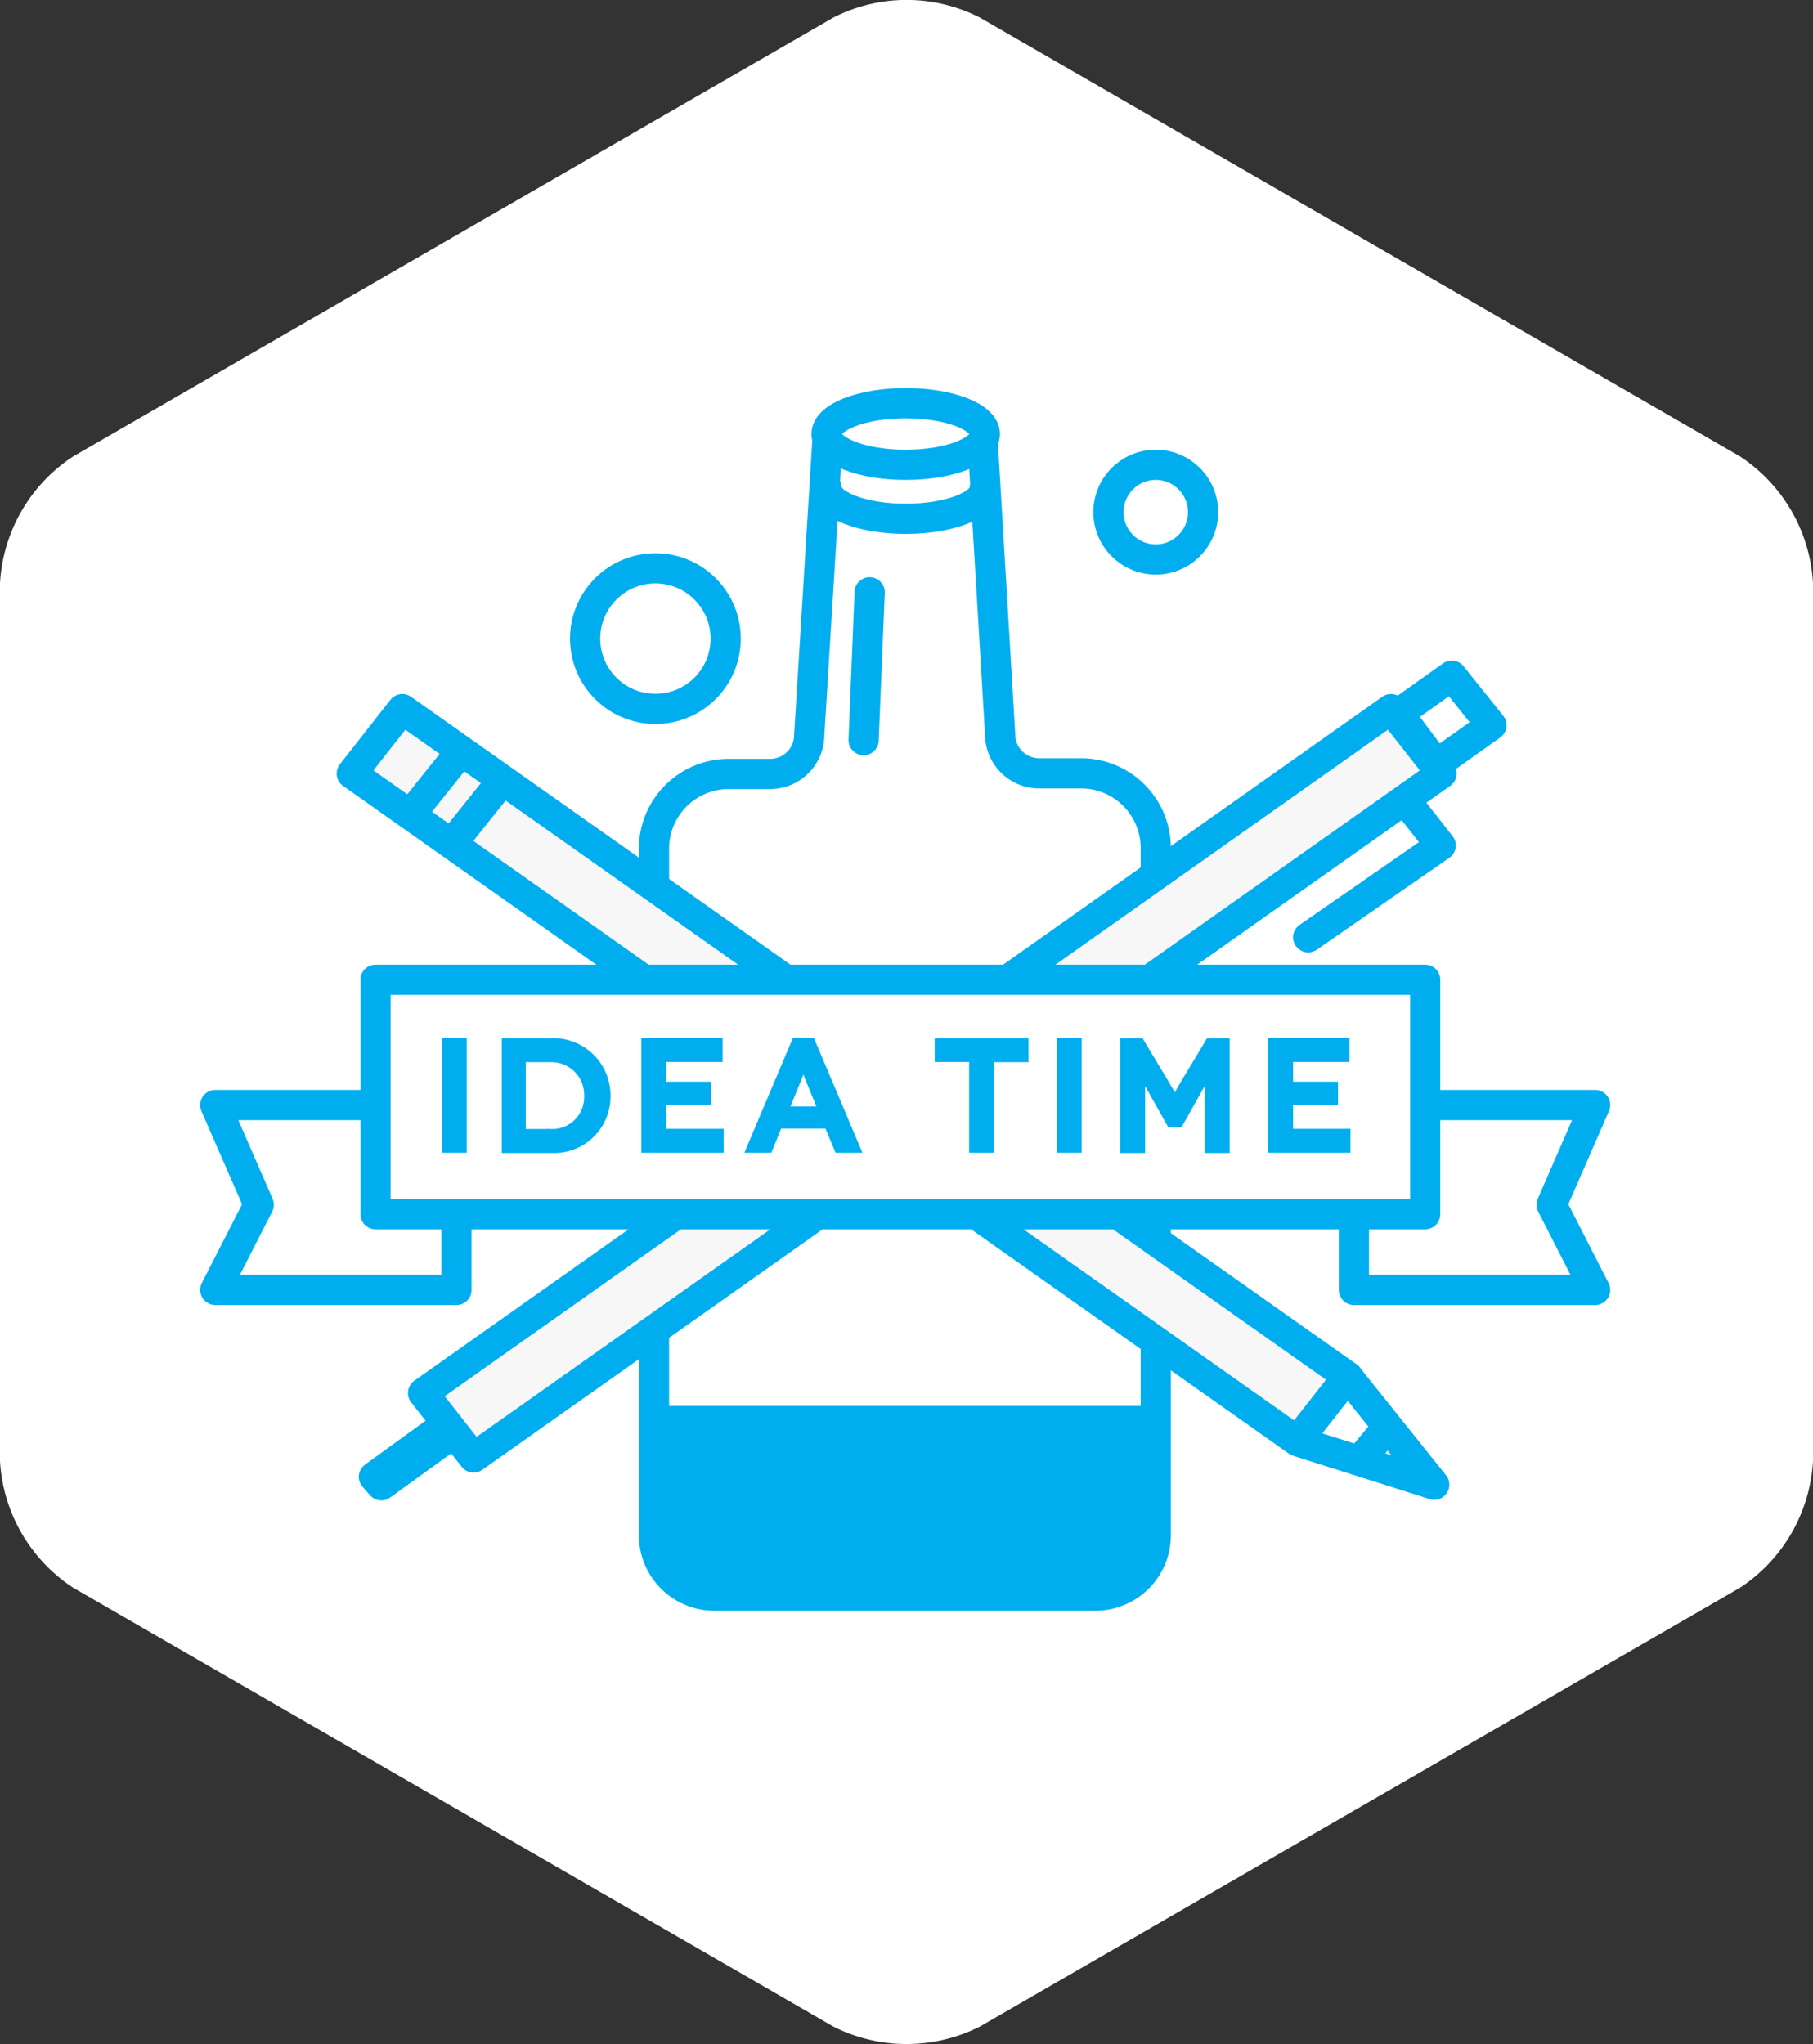 <svg id="icons" xmlns="http://www.w3.org/2000/svg" viewBox="0 0 90.04 101.5">
  <rect x="0" y="0" width="90.04" height="101.5" fill="#333333" stroke="none"/>
  <defs>
    <style>
      .cls-1, .cls-2 {
        fill: #fff;
      }

      .cls-2, .cls-3, .cls-4, .cls-6 {
        stroke: #00aeef;
      }

      .cls-2, .cls-3, .cls-4 {
        stroke-linecap: round;
        stroke-linejoin: round;
        stroke-width: 1.5px;
      }

      .cls-3 {
        fill: none;
      }

      .cls-4 {
        fill: #f7f7f7;
      }

      .cls-5, .cls-6 {
        fill: #00aeef;
      }

      .cls-6 {
        stroke-miterlimit: 10;
        stroke-width: 0.4px;
      }
    </style>
  </defs>
  <title>avatar-04</title>
  <path class="cls-1" d="M1173.9,90.7l37.75,21.79a8.08,8.08,0,0,0,7.27,0l37.75-21.79a8.07,8.07,0,0,0,3.63-6.3V40.82a8.06,8.06,0,0,0-3.63-6.3l-37.75-21.79a8,8,0,0,0-7.27,0L1173.9,34.52a8.06,8.06,0,0,0-3.64,6.3V84.4A8.07,8.07,0,0,0,1173.9,90.7Z" transform="translate(-1170.26 -11.86)"/>
  <path class="cls-2" d="M1219.07,33.88l0.86,14.44a1.94,1.94,0,0,0,1.94,1.94l2.08,0a3.71,3.71,0,0,1,3.71,3.71V88.09a3,3,0,0,1-3,3h-18.92a3,3,0,0,1-3-3V54a3.71,3.71,0,0,1,3.71-3.71l2.06,0a1.94,1.94,0,0,0,1.94-1.94l0.89-14.44" transform="translate(-1170.26 -11.86)"/>
  <polygon class="cls-3" points="79.22 64.05 67.24 64.05 67.24 54.87 79.22 54.87 77.06 59.82 79.22 64.05"/>
  <polygon class="cls-3" points="10.69 64.05 22.67 64.05 22.67 54.87 10.69 54.87 12.85 59.82 10.69 64.05"/>
  <polyline class="cls-3" points="66.93 68.35 71.23 73.72 64.57 71.61"/>
  <line class="cls-3" x1="68.67" y1="71.15" x2="67.86" y2="72.12"/>
  <path class="cls-3" d="M1207.35,48.84" transform="translate(-1170.26 -11.86)"/>
  <path class="cls-3" d="M1212.73,50" transform="translate(-1170.26 -11.86)"/>
  <polygon class="cls-4" points="17.47 38.41 19.98 35.21 66.93 68.35 64.42 71.55 17.47 38.41"/>
  <line class="cls-3" x1="22.46" y1="37.85" x2="20.62" y2="40.15"/>
  <line class="cls-3" x1="24.51" y1="39.3" x2="22.67" y2="41.6"/>
  <path class="cls-3" d="M1239.29,71.69" transform="translate(-1170.26 -11.86)"/>
  <path class="cls-3" d="M1222.24,48.84" transform="translate(-1170.26 -11.86)"/>
  <path class="cls-3" d="M1216.86,50" transform="translate(-1170.26 -11.86)"/>
  <polygon class="cls-4" points="71.59 38.41 69.08 35.21 21.01 69.17 23.52 72.37 71.59 38.41"/>
  <polyline class="cls-3" points="64.97 46.54 71.55 41.98 70.02 40.03"/>
  <polygon class="cls-3" points="74.07 36.01 72.1 33.55 69.46 35.43 71.34 37.95 74.07 36.01"/>
  <polygon class="cls-3" points="22.52 71.16 22.03 70.82 18.57 73.33 18.94 73.75 22.52 71.16"/>
  <path class="cls-3" d="M1190.3,71.69" transform="translate(-1170.26 -11.86)"/>
  <ellipse class="cls-3" cx="44.98" cy="21.55" rx="3.93" ry="1.53"/>
  <path class="cls-3" d="M1219.17,36.09c0,0.85-1.76,1.53-3.93,1.53s-3.93-.69-3.93-1.53" transform="translate(-1170.26 -11.86)"/>
  <circle class="cls-3" cx="57.4" cy="25.43" r="2.35"/>
  <circle class="cls-3" cx="32.55" cy="31.71" r="3.49"/>
  <rect class="cls-5" x="32.83" y="69.81" width="24.06" height="8.85"/>
  <rect class="cls-2" x="18.65" y="48.65" width="52.13" height="11.64"/>
  <g>
    <path class="cls-6" d="M1192.4,68.9v-5.3h0.84v5.3h-0.84Z" transform="translate(-1170.26 -11.86)"/>
    <path class="cls-6" d="M1197.63,63.61a2.64,2.64,0,0,1,2.75,2.67,2.6,2.6,0,0,1-2.71,2.63h-2.29v-5.3h2.25Zm0,4.51a1.78,1.78,0,0,0,1.84-1.84,1.82,1.82,0,0,0-1.88-1.88h-1.42v3.72h1.45Z" transform="translate(-1170.26 -11.86)"/>
    <path class="cls-6" d="M1206,68.12V68.9h-3.69v-5.3h3.64v0.79h-2.8v1.38h2.23v0.74h-2.23v1.6H1206Z" transform="translate(-1170.26 -11.86)"/>
    <path class="cls-6" d="M1211.39,67.7h-2.47l-0.49,1.2h-0.9l2.24-5.3h0.78l2.24,5.3h-0.9Zm-0.3-.73-0.68-1.66c-0.11-.29-0.24-0.69-0.25-0.69h0s-0.14.4-.25,0.69L1209.22,67h1.87Z" transform="translate(-1170.26 -11.86)"/>
    <path class="cls-6" d="M1221.14,63.61v0.79h-1.72V68.9h-0.83V64.39h-1.71V63.61h4.26Z" transform="translate(-1170.26 -11.86)"/>
    <path class="cls-6" d="M1222.94,68.9v-5.3h0.84v5.3h-0.84Z" transform="translate(-1170.26 -11.86)"/>
    <path class="cls-6" d="M1231.13,63.61v5.3h-0.83v-2c0-1,0-1.87,0-1.87h0s-0.33.56-.47,0.8l-1,1.78h-0.44l-1-1.78c-0.14-.24-0.45-0.8-0.46-0.8h0s0,0.91,0,1.87v2h-0.83v-5.3h0.79l1.2,2c0.44,0.73.51,0.91,0.52,0.91h0s0.08-.18.51-0.91l1.2-2h0.79Z" transform="translate(-1170.26 -11.86)"/>
    <path class="cls-6" d="M1237.13,68.12V68.9h-3.69v-5.3h3.64v0.79h-2.8v1.38h2.23v0.74h-2.23v1.6h2.85Z" transform="translate(-1170.26 -11.86)"/>
  </g>
  <line class="cls-3" x1="43.19" y1="29.41" x2="42.89" y2="36.75"/>
</svg>
